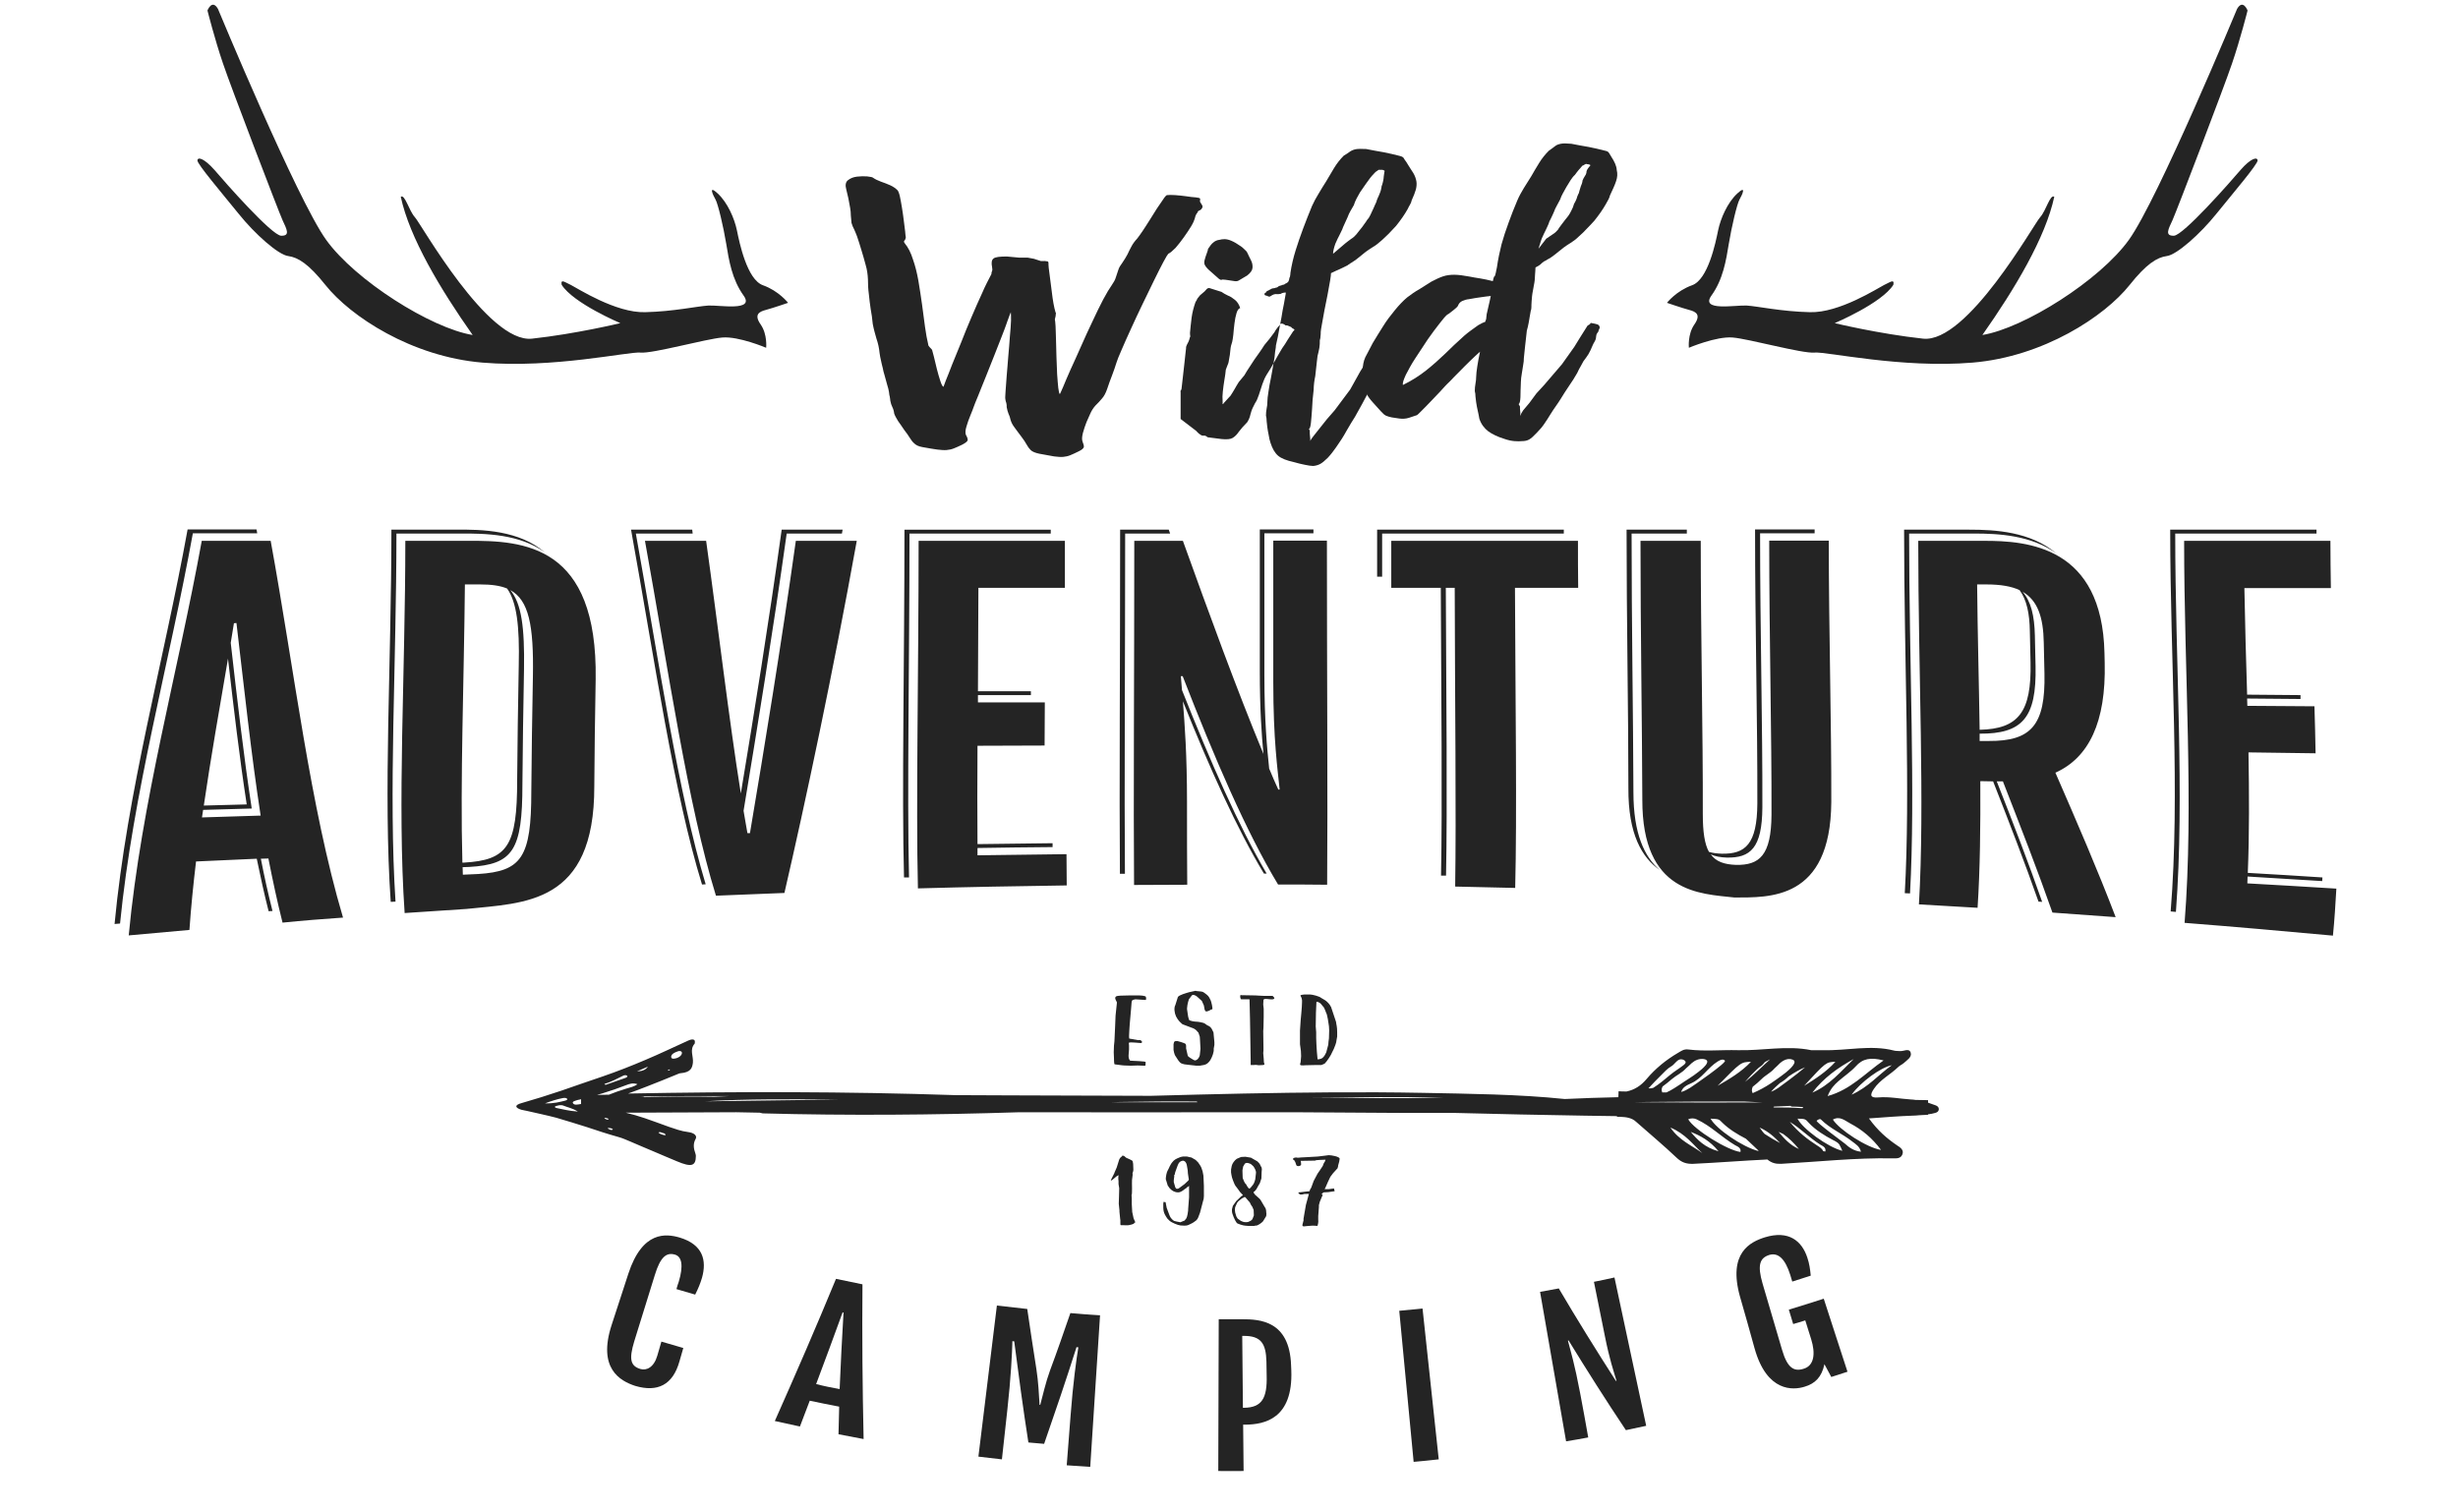 <?xml version="1.0" encoding="utf-8"?>
<!-- Generator: Adobe Illustrator 27.6.1, SVG Export Plug-In . SVG Version: 6.00 Build 0)  -->
<svg version="1.1" id="Layer_1" xmlns="http://www.w3.org/2000/svg" xmlns:xlink="http://www.w3.org/1999/xlink" x="0px" y="0px"
	 viewBox="0 0 1077 662.5" style="enable-background:new 0 0 1077 662.5;" xml:space="preserve">
<style type="text/css">
	.st0{fill-rule:evenodd;clip-rule:evenodd;fill:#242424;}
</style>
<g id="Guides_For_Artboard">
</g>
<g id="Layer_1_00000096746500343928451930000001063420800296619711_">
	<g>
		<path class="st0" d="M150.3,402.1c-14.5-49-21.2-107.6-31.7-165.1H88.4c-10.5,57.8-26.5,114.7-32,172.9c8.9-0.8,17.7-1.6,26.6-2.4
			c0.7-10,1.7-20,2.9-30l26.6-1.2c1.6,7.8,3.3,15.5,5.2,23l1.7-0.1c-1.9-7.5-3.6-15.1-5.1-22.9l3.3-0.1c1.9,9.6,3.9,19,6.2,28.1
			C132.6,403.4,141.5,402.7,150.3,402.1L150.3,402.1z M953.1,233.8L953.1,233.8h61.9v-1.7h-64.1c0,57.6,4.4,115.4,0.2,167.3l2.3,0.2
			C957.3,348.1,953.1,290.9,953.1,233.8L953.1,233.8z M957,237L957,237h64.1c0,6.9,0.1,13.8,0.2,20.7h-37.9
			c0.3,15.6,0.7,31.2,1.2,46.7l23.4,0.2v1.7l-23.4-0.2l0.1,3.2l29.4,0.2c0.2,6.9,0.4,13.7,0.5,20.6l-29.4-0.4
			c0.3,17.8,0.4,35.5-0.3,52.8c10.9,0.6,21.8,1.3,32.7,2l-0.1,1.6c-10.9-0.7-21.8-1.3-32.7-2l-0.1,3c13,0.7,26,1.5,39,2.3
			c-0.4,6.9-0.8,13.7-1.5,20.6c-21.7-2-43.3-3.9-65-5.6C961.3,352.4,957,294.6,957,237L957,237z M836.9,391.5L836.9,391.5
			c2.4-43.7-0.4-100.8-0.4-157.7H865c10.6,0,24.9,0.7,36,8.7c-11.4-9.6-26.9-10.4-38.2-10.4h-28.5c0,57.6,2.8,115.4,0.3,159.3
			L836.9,391.5L836.9,391.5z M840.5,237L840.5,237H869c19.7-0.1,52.1,2.6,53.1,49.2l0.1,4.3c0.6,25.9-6.9,41.5-21.6,48.1
			c9.5,21.8,18.6,42.8,26.4,63.3c-9.2-0.7-18.5-1.3-27.7-2c-6.4-18.3-13.9-37.5-21.7-57.5h-2.7c7.2,18.3,14,35.9,19.9,52.8l-1.6-0.1
			c-5.9-16.8-12.7-34.4-19.9-52.7l-5.6-0.1c0.1,19.8-0.1,38.5-1.2,55.5c-8.6-0.5-17.1-1-25.7-1.5C843.4,352.4,840.5,294.6,840.5,237
			L840.5,237z M867.4,319.8L867.4,319.8c-0.3-20.6-0.9-42-1.1-63.7h4c6.2,0,11,0.8,14.6,2.5c3.1,4.2,4.4,10.2,4.5,18.1l0.3,13.5
			C890.2,312.2,884.3,319.4,867.4,319.8L867.4,319.8z M867.4,321.5L867.4,321.5L867.4,321.5c18.6,0.1,25-6.8,24.5-29.6l-0.3-13.5
			c-0.2-8.6-1.7-14.9-5.4-19.1c6.6,3.8,9.1,11.1,9.3,22.3l0.3,13.5c0.5,22.8-5.9,29.7-24.4,29.6h-4L867.4,321.5L867.4,321.5z
			 M714.9,233.8L714.9,233.8h24.2v-1.7h-26.4c0,39.9,0.8,79.9,0.8,113.4c-0.1,20,5.9,30.3,13.8,35.8c-6.8-5.8-11.6-16-11.6-34.1
			C715.6,313.7,714.9,273.7,714.9,233.8L714.9,233.8z M718.8,237L718.8,237h26.4c0,42.2,1,84.5,0.9,119.6c0,8,0.8,13.3,2.7,16.7
			c1.6,0.5,3.4,0.7,5.6,0.8c10.3,0.2,15.5-4.1,15.6-22c0.1-35.6-1-77.9-1-120.1h26.1v1.7h-23.9c0,42.2,1.1,84.5,1,120.1
			c-0.1,17.9-5.3,22.2-15.6,22c-2.8-0.1-5.1-0.5-7-1.4c2.3,3.2,5.9,4.4,11,4.6c10.3,0.2,15.5-4.1,15.6-22c0.1-35.6-1-77.9-1-120.1
			h26.1c0,39.9,1.2,79.9,1.1,114.6c-0.3,43.3-27.5,41.7-42.4,41.8c-15.1-1.7-40.5-1.7-40.4-42.9C719.5,316.9,718.8,276.9,718.8,237
			L718.8,237z M605.6,233.8L605.6,233.8h79.6v-1.7h-81.8v20.6h2.2V233.8L605.6,233.8z M637.4,257.6L637.4,257.6h-3.9
			c0.2,48.5,0.7,94.8,0.1,126.1h-2.2c0.6-30.9,0.1-77.4-0.1-126.1h-21.7V237h81.8c0,6.9,0,13.8,0.1,20.6h-27.7
			c0.2,50.5,0.9,99.1,0.1,131.5c-8.8-0.2-17.5-0.4-26.3-0.6C638.1,356.6,637.5,308.1,637.4,257.6L637.4,257.6z M492.9,382.9
			L492.9,382.9c-0.3-35.7,0.1-92.4,0.1-149.1h19.7l-0.6-1.7h-21.3c0,57.6-0.4,115.3-0.1,150.8H492.9L492.9,382.9z M518.2,296.3
			L518.2,296.3h-0.8l0.5,6.1c12.4,31.3,24.8,59.5,37.1,80.4h-1.2c-11.8-19.6-23.7-46-35.5-75.5c0.8,10.1,1.8,23.5,1.8,44
			c0,13.7,0,26,0.1,36.4c-7.8,0-15.5,0.1-23.3,0.1c-0.3-35.5,0.1-93.2,0.1-150.8h21.3c11.7,32.5,23.5,64.9,35.3,93.4
			c-0.8-8.3-1.6-19.5-1.6-36.4v-62h23.5v1.7H554v62c0,20.2,1.2,32.4,2.1,41.1c1.3,3.1,2.6,6.2,4,9.2h0.6c-0.9-8.9-2.8-21.7-2.8-47.1
			v-62h23.5c0,57.6,0.4,115.3,0.1,150.8c-7.2-0.1-14.3-0.1-21.5-0.1C546.1,364.6,532.1,332.1,518.2,296.3L518.2,296.3z M398.3,384.5
			L398.3,384.5c-0.9-37.2,0.2-94,0.2-150.7h61.9v-1.7h-64.1c0,57.6-1.2,115.3-0.2,152.4H398.3L398.3,384.5z M402.5,237L402.5,237
			h64.1v20.6h-37.9c-0.1,15.4-0.1,30.7-0.2,45.3h23.2v1.7h-23.2v3.2h29.3l-0.1,18.9l-29.4,0.1c-0.1,15.6-0.1,30.2,0,43.1
			c11-0.1,21.9-0.3,32.9-0.4v1.7c-11,0.1-21.9,0.2-32.9,0.4v3.2c13-0.2,26-0.3,39-0.5l0.1,13.7c-21.7,0.3-43.5,0.7-65.2,1.3
			C401.3,352.3,402.5,294.6,402.5,237L402.5,237z M309.2,387.5L309.2,387.5c-12-39.8-20.4-97-30.6-153.7h24.9l-0.2-1.7h-26.8
			c10.4,57.5,18.8,115.7,31.1,155.5L309.2,387.5L309.2,387.5z M348.7,237L348.7,237h26.7c-10.4,57.7-22.6,115-31.7,154.3
			c-10,0.4-20,0.8-30,1.2c-12.3-39.8-20.7-98-31.1-155.5h26.8c5.4,38.7,9.9,77.5,15.2,110.7c5.7-34.4,12.3-75,17.9-115.6h26.7
			l-0.3,1.7h-24.2c-6,43-13,85.9-18.9,121.5c0.6,3.3,1.1,6.6,1.7,9.8h1.1C334.8,328.3,342.3,282.7,348.7,237L348.7,237z
			 M200.9,233.8L200.9,233.8c12.4-0.1,26.7,0.3,37.8,8.2c-11.3-9.5-26.7-10.1-40-9.9h-27.2c0,57.6-3.6,115.4-0.3,163.1l2.1-0.1
			c-3.1-47.4,0.4-104.4,0.4-161.3H200.9L200.9,233.8z M177.6,237L177.6,237h27.2c24.8-0.2,57.1,1.8,56.2,60.7
			c-0.3,16.2-0.5,32-0.6,46.9c0.1,51.9-30.7,51-55.9,53.7c-9.1,0.6-18.1,1.2-27.2,1.8C174,352.4,177.6,294.6,177.6,237L177.6,237z
			 M203.7,256.1L203.7,256.1h6.7c4.8,0,8.7,0.5,11.8,1.8c4.2,5.9,5.5,16.4,5.1,33.6c-0.3,17.4-0.6,34.3-0.7,50.4
			c0,28.9-4.2,35-23.3,36.1h-0.7C201.6,341.5,203.3,299.1,203.7,256.1L203.7,256.1z M202.7,380L202.7,380l2.9-0.1
			c19.2-1.1,23.3-7.2,23.3-36.2c0.1-16.1,0.4-33,0.7-50.4c0.3-18.3-1.1-28.9-6-34.7c8.1,4.4,10.3,15.4,9.9,37.8
			c-0.3,17.4-0.6,34.3-0.7,50.4c0,28.9-4.2,35-23.3,36.2l-6.7,0.3L202.7,380L202.7,380z M52.6,404.7L52.6,404.7l-2.4,0.2
			c5.5-58.1,21.5-115,32-172.9h30.2l0.3,1.7H84.5C74.1,291,58.3,347.3,52.6,404.7L52.6,404.7z M103.6,273L103.6,273
			c3.4,28.6,6.4,57.1,10.6,84.4l-25.7,0.8l0.5-3.3l21.3-0.6c-3.6-23.6-6.4-48-9.2-72.6l1.4-8.6L103.6,273L103.6,273z M99.9,288.6
			L99.9,288.6c2.5,21.7,5,43.1,8.2,63.9L89.3,353C92.4,331.8,96.2,310.3,99.9,288.6z"/>
		<g>
			<path class="st0" d="M268,580.6c2.4-7.5,4.9-14.9,7.3-22.4c6.2-19,16.6-17.6,22.5-15.9c10.3,3.1,11.9,10.1,9.8,17.6
				c-0.8,2.7-1.7,4.8-3,7.4c-2.8-0.8-5.5-1.6-8.2-2.4c0.3-1.1,0.6-2.2,1-3.2c2.1-7,1.4-11-1.6-11.9c-3.7-1.1-6.4,0.8-8.9,9
				c-3,9.7-6,19.3-9,29c-2.4,7.9-1.6,10.8,2.7,12.1c2.7,0.8,5.9-0.7,7.4-5.8c0.6-2.1,1.2-4.2,1.8-6.2c3.2,0.9,6.4,1.9,9.6,2.8
				c-0.6,2-1.1,3.9-1.7,5.9c-2.9,10.3-9.6,13.6-19.4,10.7C271.6,605.1,261.8,599.6,268,580.6z"/>
			<path class="st0" d="M366.3,560.4c3.9,0.8,7.7,1.6,11.6,2.4c-0.2,22.6,0,45.1,0.5,67.8c-3.7-0.7-7.4-1.4-11-2.1
				c0.1-4,0.2-8.1,0.3-12.1c-4.3-0.8-8.6-1.7-12.9-2.6c-1.4,3.8-2.9,7.5-4.3,11.3c-3.7-0.8-7.4-1.6-11-2.4
				C348.7,602,357.7,581.3,366.3,560.4L366.3,560.4z M367.9,608.7L367.9,608.7c0.5-11.2,1-22.3,1.7-33.5c-0.1,0-0.3-0.1-0.4-0.1
				c-3.8,10.5-7.7,21-11.6,31.4C361,607.4,364.5,608.1,367.9,608.7z"/>
			<path class="st0" d="M436.8,572.1c4.4,0.5,8.9,1,13.3,1.5c1.3,8.8,2.6,17.5,4,26.3c0.9,5.8,1.1,11.1,1.4,15.7c0.1,0,0.2,0,0.3,0
				c1.2-4.4,2.3-9.6,4.3-15.1c3.1-8.3,6-16.7,8.9-25.1c4.3,0.4,8.7,0.7,13,1c-1.4,22.1-2.9,44.2-4.3,66.4c-3.4-0.2-6.9-0.5-10.3-0.7
				c0.6-7.3,1.1-14.6,1.7-21.9c1-13.5,2.6-25.2,3.4-29.8c-0.3,0-0.5,0-0.8-0.1c-4.5,14.2-9.3,28.3-14.2,42.4
				c-2.3-0.2-4.6-0.4-6.9-0.6c-2.3-14.8-4.3-29.5-6.2-44.3c-0.3,0-0.5-0.1-0.8-0.1c-0.1,4.7-0.7,16.5-2.2,29.9
				c-0.8,7.3-1.6,14.6-2.4,21.9c-3.4-0.4-6.9-0.8-10.3-1.2C431.4,616.1,434.1,594.1,436.8,572.1z"/>
			<path class="st0" d="M534,578.1c3.4,0,6.8,0,10.2,0c7.8,0,20.8,0.6,21.5,20.1c0,0.8,0.1,1.6,0.1,2.3
				c0.8,21.3-11.8,23.7-20.1,23.8c-0.3,0-0.7,0-1,0c0.1,6.8,0.1,13.5,0.2,20.3c-3.7,0-7.4,0.1-11.1,0
				C533.9,622.4,533.9,600.2,534,578.1L534,578.1z M545.1,616.9L545.1,616.9c7.8-0.1,10.2-4.2,9.9-14.2c0-2-0.1-4-0.1-6
				c-0.2-7.9-2.3-11.4-10.1-11.3c-0.2,0-0.3,0-0.5,0c0.1,10.5,0.2,21,0.3,31.5C544.8,616.9,545,616.9,545.1,616.9z"/>
			<path class="st0" d="M613.1,574.4c3.4-0.3,6.8-0.7,10.2-1c2.4,22,4.7,44.1,7.1,66.1c-3.7,0.4-7.3,0.8-11,1.1
				C617.3,618.5,615.2,596.5,613.1,574.4z"/>
			<path class="st0" d="M674.8,566.1c2.7-0.5,5.5-1,8.2-1.5c8,13.6,16.4,27.1,25,40.5c0.1,0,0.2,0,0.3,0c-1.2-4-3.1-9.5-5.1-19.6
				c-1.6-7.9-3.2-15.9-4.8-23.8c3-0.6,6-1.2,9-1.9c4.6,21.7,9.3,43.4,13.9,65c-3,0.6-5.9,1.3-8.9,1.9c-8.7-13-17-26.1-25.1-39.3
				c-0.1,0-0.2,0-0.3,0.1c1.2,4.6,2.9,10,5.4,23.2c1.2,6.4,2.4,12.8,3.5,19.2c-3.2,0.6-6.5,1.2-9.7,1.7
				C682.4,609.8,678.6,588,674.8,566.1z"/>
			<path class="st0" d="M768.8,590.9c-2.1-7.6-4.2-15.1-6.4-22.7c-5.4-19.3,4.6-24,10.9-26c10.5-3.2,16.2,1.6,18.6,8.9
				c0.9,2.7,1.2,4.9,1.5,7.9c-2.7,0.9-5.4,1.7-8.1,2.6c-0.3-1-0.6-2-0.9-3c-2.2-6.9-5.2-9.8-9.1-8.7c-4.2,1.3-5.4,4.4-3,12.6
				c2.8,9.6,5.7,19.3,8.5,28.9c2.3,7.9,5.1,9.8,9.5,8.4c4.7-1.4,5.2-6.8,3.3-12.9c-0.9-2.8-1.7-5.5-2.6-8.3
				c-1.8,0.6-3.5,1.1-5.3,1.6c-0.6-2.1-1.3-4.2-1.9-6.3c5.1-1.6,10.2-3.1,15.3-4.8c3.5,10.7,6.9,21.4,10.4,32
				c-2.4,0.8-4.7,1.5-7.1,2.3c-1-1.9-2-3.8-3-5.6c-1.2,5.6-4,8.5-8.8,9.9C785.7,609.2,774.2,610.1,768.8,590.9z"/>
		</g>
		<g>
			<path class="st0" d="M526.4,89.4c-0.5-0.7-0.7-1.1-0.6-1.5c0.1-0.4,0.1-0.7,0-0.9c-0.1-0.2-0.7-0.4-1.8-0.5
				c-1.2-0.1-2.6-0.2-4.3-0.5c-1.6-0.2-3.2-0.4-4.8-0.5c-1.5-0.1-2.7-0.1-3.6,0c-0.3,0.1-0.9,0.7-1.6,1.8c-0.8,1.1-1.7,2.5-2.8,4.1
				c-1,1.6-2.1,3.3-3.2,5.1c-1.1,1.8-2.2,3.4-3.1,4.8c-1,1.4-1.7,2.5-2.3,3.2c-1.1,1.2-2,2.4-2.6,3.6c-0.6,1.1-1.2,2.3-1.7,3.4
				c-0.6,1.1-1.3,2.3-2.2,3.6c-0.8,1.1-1.5,2.1-1.8,3.2c-0.4,1.1-0.7,2.2-1.1,3.3c-0.3,1.1-1,2.2-1.8,3.4c-1,1.4-2.2,3.4-3.7,6.2
				s-3,6-4.7,9.6s-3.4,7.2-5,10.9s-3.2,7.1-4.6,10.2c-1.4,3.2-2.5,5.7-3.3,7.7s-1.4,3-1.4,3.1c-0.3-0.2-0.5-1.1-0.7-2.7
				c-0.2-1.6-0.3-3.6-0.5-6c-0.1-2.4-0.2-4.9-0.3-7.6c-0.1-2.7-0.1-5.2-0.2-7.6c-0.1-2.4-0.1-4.4-0.2-6s-0.2-2.5-0.3-2.8
				c0-0.2,0.1-0.5,0.2-0.9s0.2-0.9,0.2-1.3c0.1-0.5,0.1-0.8-0.1-0.9c-0.7-2.4-1.2-5.3-1.6-8.7c-0.4-3.4-0.9-7.1-1.4-10.9
				c-0.1-1-0.1-1.7-0.1-2.1s-0.2-0.7-0.7-0.7c-0.4-0.1-1.3-0.2-2.6-0.1l-3.1-1l-2.7-0.5h-3.7l-5.4-0.5c-3.1,0-5.1,0.2-5.9,0.9
				c-0.8,0.6-1,1.9-0.6,3.8c0.1,0.6,0.1,1,0.1,1.3c-0.1,0.2-0.1,0.4-0.2,0.6s-0.2,0.6-0.2,1.1c-1.2,2.3-2.7,5.1-4.1,8.4
				c-1.5,3.3-3.1,6.8-4.6,10.4c-1.6,3.7-3.1,7.4-4.5,11c-1.5,3.6-2.8,6.9-4,9.8c-1.1,3-2.1,5.3-2.8,7.1c-0.7,1.8-1,2.7-1,2.7
				c-0.5-0.2-0.9-1.1-1.4-2.6s-1-3.3-1.5-5.2c-0.5-2-0.9-3.7-1.3-5.4c-0.4-1.6-0.7-2.6-0.8-3c-0.2-0.3-0.6-0.7-1-1.1
				c-0.5-0.5-0.7-0.9-0.7-1.3c-0.5-2.1-1-4.7-1.4-7.7c-0.4-3.1-0.8-6.3-1.3-9.8s-1-6.9-1.6-10.4c-0.6-3.4-1.4-6.6-2.4-9.4
				c-0.9-2.9-2.1-5.2-3.5-6.9c-0.5-0.6-0.5-1-0.2-1.3s0.5-0.7,0.6-1.4c-0.1-0.4-0.2-1.3-0.3-2.6c-0.2-1.4-0.4-3-0.6-4.8
				s-0.5-3.7-0.8-5.6s-0.6-3.5-0.9-4.9s-0.7-2.3-1-2.7c-0.9-0.9-1.9-1.6-3.2-2.2c-1.3-0.6-2.7-1.1-4.1-1.6s-2.6-1.1-3.6-1.8
				c-0.2-0.2-1.1-0.3-2.4-0.5c-1.4-0.1-2.9-0.1-4.5,0.1s-2.9,0.7-4,1.6c-1,0.8-1.2,2.2-0.7,4c0.3,1.2,0.6,2.5,0.9,3.8
				c0.2,1.3,0.5,2.7,0.8,4.3c0.2,1.1,0.3,2.2,0.3,3.3c0.1,1.1,0.2,2.2,0.3,3.3c0.3,1,0.7,2,1.2,2.9c0.4,1,0.9,2,1.2,2.9
				c0.7,2.1,1.4,4.2,2,6.3c0.7,2.1,1.2,4.2,1.8,6.3c0.6,2,0.9,4.1,1,6.3c0,2.2,0.1,4.3,0.4,6.5c0.2,2.2,0.5,4.4,0.8,6.5
				c0.4,2.1,0.7,4.3,0.9,6.5c0.4,2.2,1,4.3,1.6,6.4c0.7,2,1.2,4.2,1.4,6.4c0.2,1.1,0.3,2.2,0.6,3.2c0.2,1.1,0.5,2.2,0.8,3.4
				c0.1,0.8,0.4,1.8,0.8,3.2s0.7,2.7,1.1,4s0.7,2.4,0.8,3.2c0.1,0.7,0.2,1.2,0.2,1.5c0.1,0.3,0.2,0.6,0.2,0.9
				c0.1,0.3,0.1,0.8,0.2,1.5c0.2,1.1,0.5,2,0.9,2.8s0.7,1.8,0.8,2.8c0.3,0.9,0.9,2,1.7,3.3c0.9,1.3,1.8,2.5,2.7,3.9
				c1,1.3,1.8,2.4,2.4,3.4s1.2,1.8,2,2.5c0.7,0.7,1.8,1.3,3.5,1.6c2.8,0.5,5,0.9,6.6,1.1c1.6,0.2,3,0.3,4.1,0.2s2.1-0.3,3.1-0.7
				s2.2-0.9,3.6-1.6c1.6-0.8,2.4-1.5,2.5-2s-0.2-1.4-0.8-2.4c-0.3-0.9-0.2-2.1,0.3-3.7c0.5-1.6,1-3.2,1.7-4.8s1.1-2.8,1.4-3.6
				c0.3-0.9,1-2.6,2-5s2-5.1,3.3-8.2c1.2-3.1,2.5-6.2,3.7-9.3s2.3-5.9,3.3-8.4s1.6-4.2,2-5.3c0.3-1,0.7-1.9,1-2.8
				c0.3-0.9,0.7-1.8,1-2.6c0.1,0.5,0.1,1.7,0.1,3.6c-0.1,1.9-0.2,4.3-0.5,7c-0.2,2.7-0.4,5.7-0.7,8.7c-0.2,3-0.5,5.9-0.7,8.6
				c-0.2,2.7-0.4,5-0.5,6.8s-0.2,2.9-0.1,3.3c0.1,0.7,0.2,1.2,0.3,1.4c0.1,0.3,0.2,0.5,0.2,0.8c0.1,0.2,0.1,0.7,0.1,1.4
				c0.2,1.2,0.5,2.1,0.8,2.9c0.4,0.8,0.7,1.7,0.9,2.7c0.3,1,0.8,2.1,1.8,3.4c0.9,1.3,1.9,2.5,2.9,3.9c1,1.3,1.8,2.5,2.4,3.6
				c0.5,0.9,1,1.6,1.7,2.3s1.9,1.2,3.7,1.6c2.8,0.5,4.9,0.9,6.6,1.2c1.6,0.2,2.9,0.3,4,0.2c1-0.1,2-0.3,3-0.7s2.3-1,3.7-1.7
				c1.5-0.7,2.2-1.4,2.3-1.9c0.1-0.6-0.2-1.4-0.6-2.5c-0.3-0.9-0.2-2.1,0.2-3.7c0.4-1.6,1-3.2,1.6-4.8c0.7-1.6,1.2-2.8,1.6-3.6
				c0.6-1.4,1.4-2.6,2.3-3.6c1-0.9,1.9-2,2.8-3c1-1.1,1.7-2.5,2.3-4.2c0.7-2.1,1.4-4.1,2.2-6.1c0.7-1.9,1.4-3.8,1.9-5.5
				c0.3-1,1-2.8,2.2-5.5c1.1-2.6,2.5-5.7,4.1-9.2s3.3-7.2,5.1-10.9c1.8-3.7,3.5-7.3,5.1-10.5c1.6-3.3,3-6,4.1-8.1s1.9-3.3,2.1-3.5
				c0.9-0.4,1.9-1.3,3.2-2.6c1.2-1.4,2.4-2.9,3.6-4.6c1.2-1.7,2.3-3.3,3.2-4.8s1.4-2.7,1.6-3.4c0.2-0.9,0.4-1.5,0.6-1.8
				c0.2-0.3,0.3-0.6,0.5-0.7c0.1-0.1,0.2-0.4,0.3-0.7c0.2-0.2,0.5-0.3,0.9-0.5s0.7-0.5,0.9-0.9C527.1,90.6,526.9,90.1,526.4,89.4
				L526.4,89.4z M566.2,143.8L566.2,143.8c0.7,0.3,1,0.6,1,0.7c-0.1,0.2-0.2,0.4-0.6,0.7c-0.8,1.2-1.6,2.5-2.4,3.7
				c-0.7,1.2-1.5,2.5-2.4,3.7c-1.2,2-2.3,3.9-3.4,5.9c-1.1,2-2.2,3.9-3.4,5.7c-0.8,1.3-1.4,2.7-1.9,4.2c-0.5,1.6-1,3.1-1.5,4.6
				s-1,2.7-1.7,3.7c-0.7,1.4-1.3,2.5-1.6,3.5c-0.3,0.9-0.5,1.8-0.7,2.5s-0.6,1.5-1.1,2.3c-1.6,1.6-2.8,3-3.7,4.2
				c-0.8,1.2-1.7,2.1-2.7,2.7c-1,0.6-2.6,0.7-4.8,0.5c-2.3-0.3-3.8-0.5-4.7-0.6s-1.4-0.2-1.5-0.2c-0.2,0-0.2-0.1-0.2-0.2
				c0,0-0.2-0.2-0.7-0.4c-0.3-0.1-0.6-0.2-0.8-0.1c-0.2,0-0.5,0-0.9-0.1c-0.3-0.2-0.7-0.4-1.2-0.8c-0.5-0.4-0.8-0.8-1.2-1.2
				l-6.8-5.2v-11.8c-0.1-0.2-0.1-0.5,0.1-0.7c0.2-0.2,0.2-0.5,0.3-0.7c0,0,0.1-0.7,0.2-1.8c0.1-1.2,0.3-2.7,0.5-4.4
				c0.2-1.8,0.4-3.6,0.6-5.4c0.2-1.8,0.4-3.3,0.5-4.6c0.2-1.3,0.2-2,0.2-2.2c0.2-0.6,0.4-1.1,0.7-1.6s0.5-1,0.7-1.6
				c0.2-0.8,0.3-1.2,0.4-1.3c0.1-0.1,0.1-0.2,0-0.3c0-0.1-0.1-0.5-0.1-1.3c0.2-2.1,0.4-4.3,0.7-6.6s0.9-4.6,1.7-6.9
				c0.5-0.8,0.8-1.3,0.7-1.3c0,0,0.1-0.1,0.1-0.2c0.1-0.1,0.5-0.6,1.2-1.5l2-1.7c0.5-0.5,0.8-0.9,1-1.1s0.6-0.4,1-0.4l5.4,1.7
				c0.8,0.6,1.8,1.1,2.8,1.6c1.1,0.4,2.1,1.1,3.1,1.9c1,0.8,1.8,2,2.3,3.6c-0.7,0.2-1.2,0.9-1.6,2.2c-0.4,1.3-0.7,2.8-0.9,4.5
				s-0.4,3.4-0.5,4.9c-0.2,1.5-0.3,2.5-0.5,3.2c-0.4,1.1-0.7,2.3-0.8,3.6c-0.1,1.4-0.3,2.7-0.6,4.2c-0.1,0.7-0.2,1.5-0.6,2.3
				c-0.3,0.8-0.6,1.5-0.8,2.1c-0.1,1.2-0.3,2.7-0.6,4.4s-0.5,3.4-0.7,5.1c-0.2,1.7-0.2,3-0.1,4.1c0,0,0,0,0,0.1s0,0.1,0,0.1
				c0,0.5,0,0.9,0,1.1c0,0.2,0,0.3,0,0.2c0.2,0,0.3-0.1,0.4-0.3c0.1-0.2,0.3-0.4,0.6-0.7l2-2.2c0.3-0.2,0.7-0.8,1.3-1.8
				c0.6-0.9,1.1-1.9,1.7-2.9c0.6-0.9,0.9-1.6,1.1-1.8l2.4-2.9c0,0,0.4-0.7,1.2-2s1.9-2.9,3.2-4.9c0.7-1,1.4-2,2.2-3.1
				s1.5-2.2,2.2-3.3c0.8-1,1.6-1.9,2.3-2.8c0.7-0.9,1.4-1.8,2.1-2.8c0.3-0.6,0.7-1.2,1.1-1.7c0.3-0.5,0.8-1,1.3-1.5
				c0-0.2,0.1-0.4,0.2-0.5c0.1,0,0.2,0,0.2,0c0.2-0.1,0.3-0.1,0.6-0.1c0.2,0.1,0.5,0.2,0.8,0.3l0.7,0.5h0.7l1.7,0.7L566.2,143.8
				L566.2,143.8z M537,122.6L537,122.6c2,0.3,3.3,0.5,4,0.6s1.3,0,1.8-0.3l3.7-2.2c1.4-1.1,2.2-2.2,2.3-3.3c0.1-1.1-0.1-2.3-0.7-3.4
				c-0.6-1.1-1.1-2.3-1.6-3.3c-0.1-0.3-0.5-0.8-1.2-1.4c-0.7-0.7-1.2-1.1-1.5-1.3c-1.7-1.2-3.1-2-4.3-2.5c-1.1-0.5-2.2-0.7-2.9-0.7
				c-0.9,0-1.6,0.1-2.3,0.3c-1,0.1-1.9,0.5-2.6,1.1c-0.8,0.6-1.5,1.5-2.2,2.6c-0.2,0.2-0.3,0.5-0.3,0.9c-0.1,0.3-0.2,0.6-0.3,0.9
				c-0.5,1.4-0.9,2.5-1.1,3.4c-0.2,0.8-0.2,1.5,0.1,2.1s0.9,1.4,1.9,2.3s2.4,2.1,4.3,3.8c0.3,0.2,0.6,0.4,1,0.5
				C535.3,122.4,536,122.5,537,122.6L537,122.6z M616.2,71L616.2,71c-0.6-0.8-1-1.4-1.2-1.8c-0.3-0.4-0.9-0.7-1.8-0.9
				c-2.2-0.6-4.6-1.1-7-1.6c-2.5-0.4-5-0.9-7.6-1.4c-2.1-0.1-3.6-0.1-4.6,0.1s-1.9,0.6-2.6,1.1c-0.7,0.5-1.5,1.1-2.6,1.7
				c-1.6,1.6-3.1,3.5-4.3,5.5s-2.4,4-3.5,5.9c-1,1.6-2.1,3.3-3.2,5.2c-1.1,1.8-2.1,3.6-2.9,5.4c-1.4,3.4-2.7,6.7-3.9,9.9
				c-1.2,3.2-2.3,6.4-3.3,9.6s-1.8,6.6-2.3,10c0,0.3,0,0.6-0.1,1c0,0.4-0.1,0.7-0.3,1c-0.1,0.8-0.3,1.4-0.5,1.7
				c-0.2,0.3-0.7,0.7-1.5,1c0,0.1-0.1,0.2-0.2,0.2c-0.1,0-0.3,0.1-0.5,0.2c-0.2,0-0.4,0-0.7,0.2c-0.3,0.1-0.6,0.2-1,0.3
				c-0.3,0.1-0.6,0.3-0.8,0.5s-0.5,0.2-0.9,0.3c-0.2,0.1-0.4,0.2-0.7,0.2s-0.6,0.1-1,0.2c-0.2,0.1-0.4,0.2-0.7,0.4
				c-0.3,0.1-0.5,0.2-0.7,0.4c-0.5,0.1-0.8,0.3-0.9,0.5c-0.1,0.2-0.1,0.2-0.1,0.3c-0.3,0.1-0.6,0.3-0.7,0.5
				c-0.1,0.2-0.1,0.5,0.1,0.7c0.2,0.1,0.3,0.2,0.3,0.2c0.1,0,0.2,0,0.3,0c0.2,0.1,0.4,0.2,0.7,0.3s0.5,0.2,0.7,0.2s0.5-0.2,0.8-0.4
				s0.7-0.4,1.2-0.6c0.5-0.1,1-0.2,1.4-0.1c0.4,0,0.8,0,1.4-0.1c0.2,0,0.3-0.1,0.5-0.2c0.2-0.2,0.3-0.2,0.5-0.2
				c0.3-0.1,0.7-0.2,1-0.2c0.2,0,0.4,0,0.4,0c0,0.2-0.1,1.1-0.4,2.5c-0.2,1.5-0.6,3.2-1,5.3c-0.3,2.1-0.7,4.1-1.1,6.2
				c-0.4,2.1-0.7,3.9-1,5.4s-0.5,2.4-0.6,2.7c-0.2,0.7-0.3,1.4-0.3,2c-0.1,0.7-0.2,1.3-0.3,1.9c-0.1,1.4-0.3,3.1-0.7,5
				c-0.3,2-0.7,4.1-1.1,6.3c-0.5,2.2-0.8,4.2-1.1,6.1c-0.3,1.9-0.5,3.4-0.5,4.7c0,0.9-0.1,1.8-0.3,2.7c-0.2,1-0.3,2.1-0.3,3.1
				c0.2,0.8,0.3,1.6,0.3,2.5c0.1,0.9,0.2,1.8,0.3,2.7c0.2,1.1,0.3,2.2,0.6,3.4c0.2,1.2,0.4,2.3,0.8,3.4c0.8,2.5,1.9,4.4,3.3,5.6
				c1.4,1.2,3.7,2.1,6.9,2.8c1.8,0.5,3.3,0.9,4.9,1.2c1.5,0.3,2.7,0.5,3.6,0.5c1.1-0.1,2.2-0.4,3.1-0.9c0.9-0.5,2-1.4,3.3-2.7
				c1.4-1.5,2.5-3,3.5-4.4s1.8-2.7,2.7-4c0.7-1.1,1.4-2.3,2-3.4c0.7-1.2,1.4-2.3,2-3.4c1.2-1.8,2.3-3.7,3.3-5.6
				c1.1-1.9,2.1-3.8,3.1-5.7c0.6-1.2,1.4-2.6,2.5-4.2c1.1-1.6,2.2-3.3,3.3-5.1c0.5-0.6,0.8-1.3,1-2s0.5-1.3,0.7-2
				c0.7-1,1.3-1.9,1.8-2.9c0.6-0.9,1.1-1.8,1.6-2.7c0.3-0.7,0.7-1.4,1-2.1c0.3-0.6,0.6-1.2,0.7-1.8c0.4-0.9,0.9-1.8,1.4-2.7
				c0.6-0.9,1-1.8,1.4-2.7c0.5-0.7,0.8-1.3,0.8-1.7c0.1-0.4-0.1-0.7-0.5-1c-0.2-0.2-0.5-0.4-1-0.4c-0.5-0.1-1.1-0.2-1.8-0.3
				c-0.3,0-0.6-0.1-0.9-0.2c-0.3-0.1-0.6-0.2-1.1-0.2c-0.3,0.2-0.5,0.4-0.7,0.5c-0.1,0.1-0.3,0.3-0.7,0.5l-5.8,9.6l-2.4,4.2
				l-3.7,5.9l-4.4,7.9l-6.8,9.1l-3.4,3.9l-3.1,3.9l-2.7,3.4c-0.7,0.9-1.2,1.6-1.4,2c-0.1,0.4-0.2,0.4-0.1,0c0.1-0.4-0.1-1.4-0.2-3
				c0-0.1,0-0.3,0-0.5s0-0.4,0-0.5c0-0.2,0-0.4-0.1-0.5c0-0.1-0.1-0.2-0.3-0.5c0.5-0.2,0.7-1.1,0.9-2.7c0.2-1.6,0.3-3.6,0.5-6.1
				c0.1-2.5,0.3-5.3,0.7-8.4c0-1,0.1-2,0.2-3c0.1-1,0.3-2,0.5-3c0.2-1.5,0.3-3,0.5-4.5s0.3-3,0.5-4.3c0.3-1.2,0.6-2.4,0.8-3.6
				c0.2-1.1,0.2-2.2,0.2-3.3c0.2-0.6,0.3-1.2,0.3-1.8c0.1-0.6,0.1-1.2,0.1-1.8c0-0.5,0.2-1.6,0.5-3.3s0.7-3.7,1.1-6.1
				c0.5-2.3,0.9-4.7,1.4-7c0.4-2.3,0.8-4.3,1.1-6.1c0.3-1.7,0.4-2.8,0.4-3.3c1.5-0.7,2.7-1.3,3.7-1.7c1-0.5,2.2-1,3.5-1.7
				c0.3-0.2,0.6-0.5,0.9-0.6c0.2-0.2,0.5-0.4,0.9-0.6c1.2-0.7,2.4-1.6,3.7-2.7c1.4-1.2,2.9-2.4,4.8-3.6c1.2-0.7,2.6-1.6,3.9-2.8
				c1.4-1.1,2.6-2.4,3.9-3.6c1.2-1.3,2.3-2.4,3.2-3.4c2-2.5,3.7-4.9,5.1-7.4c0.3-0.7,0.7-1.4,1-1.9c0.3-0.6,0.6-1.1,0.7-1.8
				c0.9-1.9,1.5-3.6,1.9-4.9c0.3-1.3,0.4-2.5,0.2-3.6s-0.6-2.3-1.3-3.5C618.1,74.1,617.2,72.6,616.2,71L616.2,71z M606.3,77.4
				L606.3,77.4c0,0.5-0.1,1-0.2,1.6c-0.1,0.6-0.3,1.3-0.5,2c-0.2,0.4-0.3,0.7-0.3,1.1c-0.1,0.4-0.2,0.9-0.3,1.4
				c-0.2,0.5-0.3,1-0.6,1.6c-0.2,0.6-0.5,1.2-0.8,1.8c0,0.2-0.1,0.3-0.2,0.5c-0.1,0.2-0.2,0.5-0.2,0.7c-0.2,0.5-0.4,1.1-0.7,1.6
				c-0.3,0.6-0.5,1.1-0.7,1.6c-0.5,1.1-1,2.1-1.4,3s-0.9,1.6-1.4,2.1c-0.2,0.4-0.7,1.1-1.3,1.9c-0.6,0.9-1.2,1.7-1.9,2.5
				c-0.6,0.8-1.2,1.5-1.5,1.9c-0.6,0.7-1.3,1.4-2.3,2c-0.9,0.7-1.8,1.3-2.5,1.9l-5.4,4.6c0-1,0.3-2.4,1-4.4c0.2-0.5,0.6-1.3,1-2.2
				c0.5-0.9,0.9-1.8,1.4-2.8c0.5-0.9,0.8-1.7,1-2.3c0.7-1.5,1.4-3,2-4.4c0.3-0.9,0.7-1.7,1.2-2.6s1-1.7,1.5-2.6
				c0.3-1,0.7-1.9,1.2-2.9c0.5-0.9,1-1.8,1.5-2.7c0.7-1,1.4-2,2-2.9c0.7-0.9,1.2-1.8,1.8-2.5c0.1-0.1,0.3-0.5,0.8-1.1s1-1.2,1.6-1.8
				c0.5-0.6,0.9-0.9,1-0.9c0.3-0.2,0.7-0.5,1-0.7c0,0,0.1,0,0.2,0c0.1,0,0.2,0,0.2,0c0.3,0,0.7,0,1,0s0.6,0.1,0.7,0.2
				c0.5,0.1,0.6,0.3,0.4,0.7C606.5,75.7,606.4,76.4,606.3,77.4z"/>
			<path class="st0" d="M705.9,68.5c-0.5-0.7-0.7-1.3-1-1.6c-0.2-0.4-0.8-0.7-1.8-0.9c-2.2-0.6-4.6-1.1-7-1.6
				c-2.5-0.4-5-0.9-7.6-1.4c-2.1-0.2-3.6-0.2-4.6,0s-1.9,0.5-2.6,1.1c-0.7,0.5-1.5,1.2-2.6,1.9c-1.6,1.6-3.1,3.4-4.3,5.4
				s-2.4,3.9-3.5,5.9c-1,1.6-2.1,3.3-3.2,5.1c-1.1,1.8-2.1,3.6-2.9,5.5c-1.4,3.3-2.7,6.6-3.8,9.7c-1.2,3.2-2.2,6.3-3.1,9.5
				c-0.8,3.2-1.5,6.5-2,10c0,0.2-0.1,0.6-0.2,1c-0.1,0.4-0.2,0.7-0.2,1c-0.2,1-0.4,1.6-0.5,1.8c-0.1,0.2-0.1,0.3-0.2,0.2
				c-0.1,0-0.1,0-0.2,0.3c-0.1,0.2-0.3,0.8-0.5,1.8c-1.9-0.5-3.8-0.9-5.6-1.2c-1.8-0.3-3.3-0.5-4.6-0.8c-2.7-0.5-4.9-0.8-6.7-0.8
				s-3.4,0.2-4.9,0.7s-3.2,1.3-5.1,2.3c-1.9,1.2-3.7,2.3-5.4,3.4c-1.8,1-3.5,2.2-5.2,3.5c-1.8,1.5-3.6,3.4-5.4,5.6
				c-1.8,2.2-3.6,4.5-5.2,7.1c-1.6,2.5-3.1,5-4.5,7.3c-1.3,2.4-2.4,4.5-3.3,6.3c-0.8,1.8-1.1,3.7-1.1,5.6c0.1,1.8,0.2,3.8,0.4,5.7
				c0.1,1.7,0.6,3.2,1.2,4.5c0.7,1.4,1.7,2.7,2.8,3.9s2.4,2.6,3.7,4.1c0.8,0.9,1.5,1.5,2.2,1.8s1.5,0.5,2.4,0.7
				c0.9,0.1,1.9,0.3,3.3,0.5c1.5,0.2,2.9,0.1,4.2-0.3c1.2-0.4,2.4-0.8,3.6-1.2c0.2-0.1,0.8-0.7,2-1.9s2.6-2.6,4.1-4.2
				c1.5-1.6,2.9-3,4.1-4.3c1.2-1.3,1.8-2,2-2.2c0.4-0.4,1.1-1.2,2.3-2.3c1.1-1.2,2.4-2.5,4-4.1c1.5-1.6,3.1-3.1,4.7-4.7
				c1.6-1.6,3.1-2.9,4.4-4.1c-0.5,2.3-0.9,4.4-1.2,6.4s-0.5,3.6-0.5,4.7c0,0.9-0.1,1.8-0.3,2.9c-0.2,1.1-0.3,2.2-0.3,3.3
				c0.2,0.7,0.3,1.5,0.3,2.4c0.1,0.8,0.2,1.7,0.3,2.5c0.2,1.2,0.4,2.5,0.7,3.7s0.5,2.4,0.7,3.5c0.8,2.4,2.2,4.2,3.9,5.5
				c1.8,1.3,4.1,2.4,7,3.3c1.7,0.6,3.2,0.9,4.5,1c1.4,0.1,2.4,0.1,3.3,0c1.1,0,2.2-0.2,3.1-0.7c0.9-0.5,2-1.5,3.3-2.9
				c1.4-1.4,2.5-2.7,3.5-4.2c1-1.4,1.8-2.8,2.7-4.2c0.7-1.1,1.4-2.2,2.2-3.3s1.5-2.2,2.2-3.3c1.1-1.8,2.3-3.7,3.6-5.6
				c1.3-1.8,2.5-3.8,3.6-5.7c0.5-1.1,1-2.1,1.5-2.9c0.5-0.9,0.9-1.6,1.2-2.2c0.9-1.1,1.5-2.1,2.2-3.1c0.6-1,1.2-2.3,1.9-4
				c0.2-0.5,0.5-1,0.8-1.5s0.5-1,0.6-1.5c0-0.2,0-0.5,0.1-0.9c0-0.3,0.1-0.7,0.3-1.1c0.2-0.2,0.3-0.5,0.5-0.7s0.2-0.4,0.2-0.5
				c0.2-0.5,0.3-0.9,0.5-1.2c0.1-0.3,0.1-0.5-0.1-0.8c0-0.1-0.1-0.3-0.2-0.4c-0.1-0.1-0.3-0.2-0.5-0.4c-0.7-0.2-1.7-0.5-3.1-0.7
				c-0.2,0.3-0.3,0.6-0.6,0.7c-0.2,0.1-0.5,0.3-0.8,0.5l-3.4,5.4l-2.4,3.9l-5.4,7.6l-7.8,9.1l-3.4,3.7l-3.1,4.2l-2.7,3.2
				c-0.7,1-1,1.7-1.2,2.2c-0.1,0.4-0.2,0.4-0.1,0c0.1-0.4,0.1-1.4-0.1-2.9c0-0.2,0-0.5,0-0.6c0-0.2,0-0.3,0-0.4
				c-0.2-0.2-0.3-0.5-0.3-0.6c-0.1-0.2-0.2-0.3-0.3-0.4c0.5-0.3,0.7-1.3,0.8-3c0-1.7,0.1-4,0.2-6.8c0-1.1,0.2-2.3,0.4-3.6
				s0.4-2.5,0.6-3.8c0.2-1,0.3-2,0.3-3c0.1-1,0.2-2,0.3-2.9c0.2-1.6,0.3-3.2,0.5-4.6c0.2-1.5,0.3-3,0.5-4.5c0.3-1.1,0.6-2.2,0.8-3.4
				c0.2-1.1,0.4-2.3,0.6-3.5c0.1-0.6,0.2-1.2,0.3-1.7c0.2-0.5,0.3-1.1,0.3-1.7c0-0.4,0-1.3,0.1-2.6s0.2-2.9,0.6-4.8
				c0.2-1.4,0.5-2.5,0.6-3.3c0.1-0.7,0.2-1.4,0.2-1.8c0-0.5,0.1-1.1,0.1-1.8c0.1-0.7,0.1-1.7,0.2-3.1c1-0.5,1.6-0.9,2-1.2
				c0.3-0.3,0.7-0.6,1-0.9s0.9-0.7,1.8-1.1c0.3-0.2,0.7-0.5,1-0.6c0.3-0.2,0.7-0.4,1-0.6c1-0.7,2.2-1.6,3.5-2.7s3-2.4,5-3.6
				c1.1-0.7,2.4-1.6,3.6-2.8c1.3-1.1,2.6-2.4,3.7-3.6c1.2-1.2,2.3-2.4,3.2-3.4c2-2.5,3.7-4.9,5.1-7.4c0.3-0.6,0.7-1.2,1-1.8
				c0.3-0.6,0.6-1.2,0.7-1.8c1.2-2.6,2.2-4.7,2.7-6.3c0.6-1.7,0.7-3.3,0.3-4.9C708.3,72.7,707.4,70.8,705.9,68.5L705.9,68.5z
				 M651.2,139.6L651.2,139.6c0,0.2-0.1,0.5-0.2,0.7c-0.1,0.2-0.2,0.5-0.2,0.7c-0.7,0.2-1.7,0.7-3.1,1.5c-1,0.7-2.1,1.5-3.2,2.3
				c-1.1,0.8-2.1,1.6-2.9,2.3c-3,2.7-5.8,5.3-8.4,7.9c-2.6,2.5-5.4,5-8.3,7.3c-2.9,2.3-6.3,4.5-10.2,6.4c-0.2-0.9,0.3-2.3,1.3-4.5
				c1.1-2.1,2.4-4.6,4.2-7.3s3.6-5.5,5.4-8.2c1.9-2.7,3.6-5,5.2-7c1.5-2,2.6-3.2,3.3-3.8c0.4-0.2,0.9-0.5,1.6-1.1
				c0.7-0.5,1.4-1.1,2-1.6s1-0.9,1.1-1.2c0.4-1,1-1.7,1.9-2.1c0.9-0.4,1.9-0.7,2.9-0.8c2.2-0.4,4-0.7,5.6-0.9c1.5-0.2,2.8-0.4,4-0.5
				c-0.3,1.6-0.7,3.1-1,4.5s-0.6,2.6-0.8,3.5C651.3,138.7,651.2,139.3,651.2,139.6L651.2,139.6z M695.1,75.7L695.1,75.7
				c-0.1,0.5-0.3,1-0.7,1.5c-0.4,0.6-0.7,1.2-1,1.9c0,0.4-0.1,0.7-0.2,1.1c-0.1,0.4-0.3,0.8-0.5,1.3s-0.3,1-0.5,1.6
				s-0.3,1.2-0.5,1.8c-0.2,0.1-0.3,0.3-0.3,0.5c-0.1,0.2-0.2,0.4-0.3,0.7c-0.2,0.6-0.3,1.2-0.6,1.7c-0.2,0.5-0.5,1-0.8,1.5
				c-0.3,1.1-0.7,2.1-1.2,3c-0.4,0.9-0.9,1.6-1.2,2.1s-0.9,1.1-1.5,1.9c-0.7,0.9-1.3,1.7-1.9,2.5c-0.6,0.8-1.1,1.5-1.3,1.9
				c-0.6,0.7-1.3,1.4-2.3,2c-1,0.7-1.9,1.3-2.8,1.9l-3.4,4.4c0.2-0.5,0.3-1.1,0.6-1.9c0.2-0.8,0.5-1.6,0.8-2.5
				c0.2-0.5,0.6-1.3,1-2.2c0.5-0.9,0.9-1.9,1.4-2.9s0.8-1.8,1-2.5c0.3-0.6,0.7-1.3,1-2s0.7-1.4,1-2.2c0.3-0.9,0.7-1.7,1.2-2.6
				s1-1.8,1.5-2.8c0.3-0.9,0.7-1.8,1.2-2.7c0.5-0.9,1-1.8,1.5-2.7c0.7-1.1,1.3-2.1,1.9-3.1c0.6-0.9,1.2-1.7,1.9-2.3
				c0.1-0.1,0.3-0.5,0.8-1.1s1-1.3,1.6-1.9c0.5-0.7,0.9-1,1-1.1c0.2,0,0.3,0,0.5-0.2c0.2-0.1,0.3-0.2,0.5-0.3c0,0,0,0,0.1,0
				c0,0,0.1-0.1,0.3-0.2c0.3,0.1,0.7,0.2,1,0.2s0.6,0.1,0.7,0.2c0.3,0.1,0.3,0.2,0.1,0.5c-0.2,0.2-0.6,0.6-0.9,1.1
				C695.3,74.5,695.1,75,695.1,75.7z"/>
		</g>
		<g>
			<path class="st0" d="M765.4,133.9c-4.9-0.3-20.6,2.7-15.5-4.4c5.1-7.1,6.4-15.4,7.6-22.7c1.2-7.3,3.6-17.5,4.7-19.4
				c1.1-1.9,3.3-6.6-1-2.6s-7.3,10.9-8.4,16.2c-1.1,5.4-4.4,21.5-11.4,24s-11,7.7-11,7.7s6.7,2.3,9.7,3.1c3.1,0.8,5.3,2.1,2.3,6.4
				c-3,4.3-2.4,10.2-2.4,10.2s12-5.1,19.2-4.5s30.5,7.1,35.8,6.6s38.1,7,69.3,4.4c31.1-2.6,57.9-20.3,68.8-34
				c7.4-9.3,12-12.1,16.3-12.7c4.3-0.5,14.6-9.6,21.8-18.6c7.2-8.9,18.1-21.7,18-23.3c-0.1-1.6-2.9-1.1-7.5,4.2
				c-4.6,5.4-25.1,28.7-29.2,28.8c-4.1,0.1-2.4-2.9-0.6-6.8c1.8-4,22.6-58.3,26.1-68.7c3.6-10.5,6.8-23.2,6.8-23.2s-2-5.2-4.6-0.7
				c0,0-34.6,83.4-47.4,101.2c-12.7,17.7-45.9,38.7-64.2,41.7c14.1-20,27.7-42.7,31.5-60.6c-1.9-1.1-3.5,6-6.2,9
				c-2.7,2.9-31.9,55.3-51.3,53.2c-19.3-2.1-38.7-6.8-38.7-6.8s20.6-8.7,25.7-16.8c0.5-2.7-1.3-1.2-4.1,0.1
				c-2.8,1.4-19.6,12.3-32.5,11.9C780.4,136.5,770.2,134.2,765.4,133.9z"/>
			<path class="st0" d="M310.3,133.9c4.8-0.3,20.6,2.7,15.5-4.4c-5.1-7.1-6.4-15.4-7.6-22.7c-1.2-7.3-3.6-17.5-4.7-19.4
				s-3.3-6.6,1-2.6s7.3,10.9,8.4,16.2c1.1,5.4,4.4,21.5,11.4,24s11,7.7,11,7.7s-6.7,2.3-9.7,3.1c-3.1,0.8-5.3,2.1-2.3,6.4
				c3,4.3,2.4,10.2,2.4,10.2s-12-5.1-19.2-4.5s-30.5,7.1-35.8,6.6s-38.1,7-69.3,4.4c-31.1-2.6-57.9-20.3-68.8-34
				c-7.4-9.3-12-12.1-16.3-12.7c-4.3-0.5-14.6-9.6-21.8-18.6c-7.2-8.9-18.1-21.7-18-23.3c0.1-1.6,2.8-1.1,7.5,4.2
				c4.6,5.4,25.1,28.7,29.2,28.8c4.1,0.1,2.4-2.9,0.6-6.8c-1.8-4-22.6-58.3-26.1-68.7c-3.6-10.5-6.8-23.2-6.8-23.2s2-5.2,4.6-0.7
				c0,0,34.6,83.4,47.4,101.2c12.7,17.7,45.9,38.7,64.2,41.7c-14.1-20-27.7-42.7-31.5-60.6c1.9-1.1,3.5,6,6.2,9
				c2.7,2.9,31.9,55.3,51.3,53.2c19.3-2.1,38.7-6.8,38.7-6.8s-20.6-8.7-25.7-16.8c-0.5-2.7,1.3-1.2,4.1,0.1
				c2.8,1.4,19.6,12.3,32.5,11.9C295.2,136.5,305.4,134.2,310.3,133.9z"/>
		</g>
		<path class="st0" d="M446.5,487.4c34.2,0,68.4,0.1,102.7,0c28-0.1,55.9,0.4,83.8,0.3h4.7c18.9,0.5,37.9,0.9,56.8,1.2
			c4.7,0.1,9.3,0.1,14,0.2v0.3h1.4c2.6,0.1,5.1,0.4,7,2.2c5.9,5.2,12,10.3,17.7,15.7c2.2,2.1,4.3,2.8,7.3,2.7
			c10.8-0.5,21.7-1.4,32.5-1.9c1.8,1.5,3.6,2,6,1.9c16.3-0.9,32.6-2.7,48.9-2.4c1.6,0,3.4,0.2,4.2-1.6c0.9-2.1-0.9-3.2-2.3-4.1
			c-4.4-3-8.4-6.4-12.3-11.8c7-0.5,13-1,18.9-1.2c1.1,0,2.1-0.1,3.2-0.2c1.3-0.1,2.5-0.1,3.8-0.2v-0.2c1-0.1,2.1-0.3,3.1-0.6
			c0.8-0.2,1.5-0.6,1.6-1.5s-0.5-1.5-1.3-1.8c-1.1-0.4-2.3-0.8-3.4-1.2v-1.1l-5.5-0.1c-0.7-0.1-1.4-0.2-2-0.2
			c-4.8-0.3-9.4-1.3-14.3-0.9c-3.4,0.3-3.9-0.9-1.9-3.8c2.7-4,7.2-6.2,10.6-9.5c0.7-0.7,1.7-1.1,2.4-1.7c1.4-1.3,3.7-2.6,3.1-4.6
			c-0.7-2.2-3.1-0.5-4.8-0.7c-0.8-0.1-1.6,0-2.4-0.2c-10.3-2.7-20.8,0.1-31.2-0.2c-1.7,0-3.5,0-5.2,0c-10.7-2.2-21.5,0.3-32.2,0
			c-7.2-0.2-14.4,0.6-21.6-0.3c-2-0.3-3.2,0.7-4.6,1.5c-5.3,3.1-9.9,6.9-13.7,11.4c-2.5,3-5.4,4.8-8.8,5.5c-1.2,0-2.4,0-3.5-0.1
			l-0.1,2.6c-7.9,0.2-15.7,0.4-23.5,0.8c-20.1-2.1-42.2-2.3-62.3-2.7c-26.1-0.5-52.2-0.2-78.2,0.3c-13.6,0.3-27.2,0.6-40.8,1
			c-20.9-0.1-41.8-0.1-62.6-0.2l-23.1-0.1c-47.8-1.6-95.6-1.6-143.4-0.7c2.8-1,5.7-2.1,8.5-3.2c4.2-1.6,8.5-3.4,12.7-5.1
			c0.6-0.2,1.2-0.6,1.8-0.6c4.6-0.4,5.1-2.4,5.4-4.6c0.3-2.9-1.6-5.7,0.8-8.4c0.1-0.8,0.2-1.5-0.5-1.7c-0.9-0.3-1.9,0.2-2.8,0.6
			c-6.2,2.8-12.2,5.7-18.4,8.3c-6.1,2.6-12.2,5-18.6,7.2c-6.1,2-12.1,4.2-18,6.2s-11.7,3.8-17.6,5.5c-3,0.8-3,2-0.1,2.9
			c0.7,0.2,1.6,0.3,2.4,0.5c4.3,1,8.7,1.9,12.9,3c4.5,1.3,8.9,2.7,13.4,4.1c4.5,1.5,9,3,13.7,4.3c1.9,0.5,3.6,1.3,5.3,2
			c3.3,1.4,6.7,2.9,10.1,4.3c3.4,1.5,6.9,2.9,10.4,4.4c6.4,2.7,8.3,2.1,8.3-2.4c0-0.3-0.1-0.6-0.2-1c-0.8-2.2-1.1-4.3,0.1-6.4
			c0.8-1.4-0.7-2.7-3.2-3c-3.2-0.4-5.8-1.4-8.5-2.3c-3.6-1.3-7.1-2.6-10.6-3.8c-2.7-0.9-5.4-1.7-8.3-2.4c16.1-0.1,32.3-0.1,48.4-0.2
			c3.5,0.1,6.9,0.1,10.3,0.2c0.4,0.1,0.8,0.2,1.3,0.3C371.6,488.9,409.1,488.6,446.5,487.4L446.5,487.4z M524.6,483L524.6,483
			c-12.5,0-24.9,0-37.4,0c1.2,0,2.4-0.1,3.6-0.1c11.2-0.2,22.4-0.3,33.6-0.2C524.5,482.8,524.5,482.9,524.6,483L524.6,483z
			 M735.9,464.3L735.9,464.3c0.6-0.2,1.6-0.1,2.2,0.4c0.4,0.3,0.7,0.8,0.3,1.3c-0.2,0.3-0.5,0.6-0.8,0.8c-1.9,1.5-4,2.7-5.9,4.3
			c-2.4,2-4.6,3.9-7.3,5.6c-0.6,0.2-1.3,0.3-2.1,0.2c2.2-2.3,3.8-4.1,5.5-5.7c1.4-1.4,2.8-3,4.6-4
			C733.7,466.4,734.5,464.8,735.9,464.3L735.9,464.3z M741.2,465.9L741.2,465.9c1.5-1.3,3.3-2.1,5.4-1.8c3.9,0.7-1.1,4.6-2.4,5.6
			c-2.6,2.1-5.5,3.7-8.2,5.6c-0.6,0.4-3.7,2.5-5.8,3.4h-1.9v-0.1c-0.4-1-0.2-1.8,0.2-2.5c1.4-1,2.7-2.1,4-3.2c2-1.7,4.4-2.7,6.2-4.7
			C739.6,467.5,740.4,466.6,741.2,465.9L741.2,465.9z M605.4,481.2L605.4,481.2c-10.1-0.2-20.3-0.2-30.4-0.3
			c13.9-0.1,27.7-0.2,41.6-0.1c5.3,0.1,10.6,0.2,15.9,0.4c-8.9,0-17.7,0-26.4,0H605.4L605.4,481.2z M752.7,465.1L752.7,465.1
			c1.3-0.8,2.4-1.1,3.1-0.3c0.8,0.9-14,11.1-15.3,11.9c-1.2,0.7-2.5,1.5-3.9,1.8c0.7-2.1,2.4-2.9,4.4-3.8
			C745.8,472.6,748.3,467.8,752.7,465.1L752.7,465.1z M254.5,483.8L254.5,483.8c-1.3,0.2-2.8,0.6-3.4-0.3c-0.6-0.8,0.8-1.1,2.1-1.5
			l1.4-0.3v2.1H254.5z M313,480.6L313,480.6c-10.2-0.2-20.5-0.1-30.7,0.2c0-0.1-0.1-0.2-0.4-0.2c-0.4-0.1-0.8-0.1-1.2-0.1
			c13.1-0.2,26.1-0.2,39.2-0.2C317.5,480.4,315.2,480.5,313,480.6L313,480.6z M266.8,479.7L266.8,479.7l-5.2,0.1
			c0.8-0.2,1.6-0.5,2.4-0.7c3.6-1.1,7.1-2.3,10.4-3.6c1.3-0.5,2.9-1.1,4.9-0.4c-1.4,1.1-3.4,1.5-5.1,2
			C271.5,477.9,269.1,478.8,266.8,479.7L266.8,479.7z M246.6,484.4L246.6,484.4c1.9,0.8,4.3,1.2,6.6,2.7c-4.1-0.3-6.5-1-9.1-1.5
			c-0.6-0.1-1.2-0.4-0.9-0.7c0.2-0.2,0.7-0.3,1.1-0.4C245,484.3,245.9,484.2,246.6,484.4L246.6,484.4z M362,481.9L362,481.9
			c-17.6,0.2-35.1,0.5-52.6,0.7c-0.1,0-0.2,0-0.3,0c18.5-1.1,37.3-0.9,55.9-0.8h3.2C366,481.8,364,481.9,362,481.9L362,481.9z
			 M273.9,472.4L273.9,472.4c-2.8,1-5.7,2-8.6,3c-0.2-0.1-0.3-0.3-0.5-0.4c3-0.9,5.4-2.2,8-3.5c0.5-0.3,1.3-0.5,1.8-0.2
			C275.3,471.7,274.6,472.2,273.9,472.4L273.9,472.4z M288.5,496.3L288.5,496.3c0.8-0.5,1.4,0.1,2,0.2s1.2,0.4,1.1,1
			C290.2,497.3,289.2,497,288.5,496.3L288.5,496.3z M265.5,489.9L265.5,489.9c0.5,0.1,1,0.2,1.1,0.5c0.1,0.2-0.2,0.3-0.6,0.2
			c-0.4-0.1-0.9-0.3-1.1-0.5C264.7,489.9,265.1,489.8,265.5,489.9L265.5,489.9z M246.5,481.2L246.5,481.2c0.9-0.2,1.7-0.1,2,0.3
			c0.3,0.3-0.2,0.6-0.8,0.8c-2.5,0.6-4.9,1.3-8.9,1.2C241.8,482.4,244,481.7,246.5,481.2L246.5,481.2z M293.5,468.9L293.5,468.9
			l-0.7,0.3c0-0.1-0.1-0.3-0.1-0.4c0,0,0.2-0.1,0.4-0.1C293.4,468.5,293.6,468.7,293.5,468.9L293.5,468.9z M789.4,485.6L789.4,485.6
			c-3.9-0.3-7.9-0.3-11.9-0.3c-0.7,0-0.5-0.4,0.1-0.4c2.3-0.1,4.5-0.2,6.8-0.3c0.5,0,0.5,0.2,0.3,0.3c1.7,0,3.4,0.1,5,0.2
			C790.4,485.2,790,485.7,789.4,485.6L789.4,485.6z M716.6,483L716.6,483c1.6,0,3.2-0.1,4.9-0.1c14.3-0.2,28.5-0.2,42.8-0.2l8.1,0.4
			C753.8,483.2,735.2,483.1,716.6,483L716.6,483z M745.9,505.3L745.9,505.3c-4.5-3.3-10.1-5.5-14-11.2
			C738.6,496.9,741.8,501.6,745.9,505.3L745.9,505.3z M739.7,490.5L739.7,490.5c1.2-0.6,2.7-0.5,3.7,0c6.3,2.9,10.9,7.8,16.8,11.3
			c1.1,0.6,2.8,1.2,2.4,3C756.9,504.1,742.4,495.1,739.7,490.5L739.7,490.5z M753,504.5L753,504.5c-6.2-1.7-9.3-5.1-12.2-8.5
			C745.2,497.7,749.2,499.9,753,504.5L753,504.5z M770.5,504.4L770.5,504.4c-6.9-1.7-18.6-9.7-21-14.2c3.6,0.2,3.6,0.1,5.3,1.9
			c2.9,2.8,6.5,5,10.2,6.9c1.8,1.7,3.6,3.4,5.4,5.1C770.5,504.3,770.5,504.4,770.5,504.4L770.5,504.4z M780,500.9L780,500.9
			c-2.3-1.2-4.7-2.6-6.8-4c-0.8-0.8-1.5-1.8-2.2-2.8C775,495.9,777.6,498.4,780,500.9L780,500.9z M788.2,503.5L788.2,503.5
			c-4.1-1.8-6.5-4.7-8.9-7.5c0.7,0.3,1.3,0.6,2,0.9C783.8,498.7,786.1,500.9,788.2,503.5L788.2,503.5z M798.8,504.4L798.8,504.4
			c-0.4-1.1-1.6-1.8-2.7-2.5c-4.2-2.7-8.1-5.7-11.9-10.3c4.8,2.9,8.6,7,13.4,10c1,0.6,2.6,1.2,2.2,3
			C799.5,504.6,799.1,504.5,798.8,504.4L798.8,504.4z M752.6,475.8L752.6,475.8c10.2-10.4,10.2-10.4,14.6-10.5
			C762.9,469.8,757.8,472.8,752.6,475.8L752.6,475.8z M771.7,467.1L771.7,467.1c0.6-0.4,1.1-1.1,1.6-1.7c0.8-0.4,1.5-0.8,2.3-1.2
			c-3.7,3.3-7.1,6.9-11,9.9c0.9-1.1,1.8-2,2.7-3C768.8,469.7,770.1,468.1,771.7,467.1L771.7,467.1z M777.5,468.2L777.5,468.2
			c0.8-0.7,1.6-1.5,2.4-2.3c1-0.9,2.2-1.6,3.5-1.8c0.3,0,0.6,0,1,0c0.2,0,0.3,0,0.5,0.1c3.7,0.7-1,4.6-2.2,5.6l-0.5,0.4
			c-1.3,1-2.5,1.9-3.8,2.8c-0.8,0.6-1.7,1.2-2.6,1.8c-2.4,1.6-5,3-7.8,4.2c-0.1-0.1-0.2-0.2-0.2-0.3c-0.4-1-0.1-1.8,0.2-2.5
			c1.3-1,2.6-2.1,3.8-3.3C773.6,471.1,775.9,470.1,777.5,468.2L777.5,468.2z M776,478.4L776,478.4c1.1-1.3,2.4-2.5,3.9-3.8
			c1.4-0.8,2.7-1.8,3.8-2.9c2.5-1.7,5-3.1,7.2-4c-3.9,3.4-10.9,8.4-11.7,9C778.2,477.4,777.1,478,776,478.4L776,478.4z M807.2,504.3
			L807.2,504.3c-6.5-1.7-17.4-9.7-19.6-14.1c3.4,0.1,3.4,0.1,5,1.9c2.9,3.1,6.8,5.5,10.6,7.5l0.8,0.4c0.7,0.4,1.4,0.8,1.9,1.5
			C806.1,501.7,807.3,504.3,807.2,504.3L807.2,504.3z M815.4,504.7L815.4,504.7c-3.3-0.4-5.2-1.9-7.1-3.6c-0.6-0.5-12.9-9.5-12.3-10
			c0.8-0.7,1.6-0.9,1.9-0.5c4,4,9.4,6.2,13.8,9.7C813.1,501.4,814.8,502.3,815.4,504.7L815.4,504.7z M790.5,475.8L790.5,475.8
			c9.6-10.4,9.6-10.4,13.7-10.5C800.2,469.7,795.4,472.8,790.5,475.8L790.5,475.8z M794.1,478.8L794.1,478.8
			c4.8-6.3,11.1-10.9,18.1-14.7C806.6,469.5,801.6,475.6,794.1,478.8L794.1,478.8z M813.1,467.3L813.1,467.3c3-3.4,6.5-4.1,12.2-2.6
			c-8.3,5.8-14.4,12.8-24.5,15.6c1.3-3.3,3-5,4.7-6.5C808,471.6,810.9,469.7,813.1,467.3L813.1,467.3z M298.8,461.4L298.8,461.4
			c0,1.1-1.5,2.3-3.4,2.5c-0.8,0.1-1.2-0.1-1.3-0.6c-0.2-1.3,1.4-2.1,3.2-2.7C298.4,460.4,298.8,460.9,298.8,461.4L298.8,461.4z
			 M283.9,467.4L283.9,467.4c-1.2,1.7-2.9,2-4.8,2.1C280.7,468.8,282.3,468.1,283.9,467.4L283.9,467.4z M267.6,494.4L267.6,494.4
			c0.5,0.1,0.9,0.3,0.9,0.6c-0.3,0.2-0.9,0.2-1.3,0s-1-0.5-0.9-0.6C266.5,494.2,267.1,494.3,267.6,494.4L267.6,494.4z M811.3,479.7
			L811.3,479.7c3.9-5.5,12.8-12,17.6-12.9C823,471,818.8,476.3,811.3,479.7L811.3,479.7z M824.2,503.9L824.2,503.9
			c-6.1-0.9-18.3-8.8-21.1-13.3c3.1-1.7,5.3,0.5,7.6,1.7C816,495.1,820.3,498.7,824.2,503.9z"/>
		<path class="st0" d="M495.6,442l0.2-2.5c0.1-1.6,0.7-1.3,1.7-1.6l4.5,0.3l0,0l0.2-0.4v-0.1c-0.2-0.8,0.4-1.1-1.6-1.4l-1.4-0.1
			h-4.3l-3.9,0.1c-0.5,0.1-1.5,0-2.1,0.4v0.1c-0.8,0.5,0.5,2.2,0.5,2.5l-0.6,5.7l-0.2,4.9l-0.3,6.4l-0.2,1.9l-0.1,2.9v0.1l0.1,2.4
			c0,0.2,0,2.7,0.3,2.8l3.1,0.4l1.1,0.1l2.9,0.1l3-0.1l2.7,0.1c1.1,0.2,0.6-0.6,0.8-1.6l-0.5-0.2l-2.3-0.2l-2-0.1l-2-0.1
			c-1.2-1.2-0.5-3.4-0.5-5v-1.6l-0.1-1.2c0.4-0.6,5.6,0.3,5.6,0c0-0.1,0.7-0.4-0.5-1.2h-1.1l-3.3-0.6c-0.9,0-0.4-0.5-0.6-1l0.1-2.2
			l0.1-1.6l0.1-1.5L495.6,442L495.6,442z M569.9,447.1L569.9,447.1l-0.3,4.5v6l0.4,2.9l0.1,2.3l-0.2,2.5c-0.1,1.1-1.2,1.8,2.1,1.5
			l4.5-0.1h0.1h2.4l1.4-0.6l0,0c0.9-0.8,3-4,3.3-5l0.5-1l0.2-0.4c0.4-0.9,1.2-2.9,1.2-3.8l0.3-1.7v-1.9c0-2.6-0.4-3.3-0.5-4.5
			l-2.2-6.6l-0.1-0.1c-0.4-1-1.7-2.3-2.5-2.8l-1.7-1c-0.7-0.7-3.9-1.5-4.8-1.5h-2.7c-0.4,0.1-1.6,0.1-1.6,0.5l0.5,1l0.2,1v0.8
			l-0.1,2.2l-0.2,2.5L569.9,447.1L569.9,447.1z M576.5,449.8L576.5,449.8l0.1-6l0.2-4.6c0-0.4,0.6-0.1,0.8-0.1l1,0.6l1.5,1.8
			l0.5,1.1l0,0l0.5,1.3c0.4,0.4,1.1,4.7,1.2,5.8l0.1,1.8l-0.1,3.5l-0.2,1.5l-0.1,1.3l-0.8,3v0.1c0,0-1,2.8-2.6,3.1
			c-0.1,0-1.3,0.4-1.3,0.1l-0.3-3.3l-0.2-3.3l-0.1-2.7v-2.5l0,0L576.5,449.8L576.5,449.8z M547.7,446.5L547.7,446.5l0.1,5.9L548,465
			v1.1v0.6h1.4c1-0.2,1.6,0.1,2.1,0.1l1.9-0.1c0.8-0.1,0.7-0.3,0.4-1.2l-0.1-1.7l-0.2-2.3l0.1-1.2v-1.2l-0.1-7.2v-0.1l0.1-1.4
			l0.1-4.8V442l-0.2-1.8l0.1-1.9c0-0.7,1.2-0.6,2-0.5c0.5,0,2.6,0.5,2.8-0.4l-0.2-0.4l-0.6-0.6l0,0h-3.8l-2.1-0.1l-1.6-0.1l-6-0.1
			c-0.1-0.1-0.7-0.1-0.7,0.2c0,0.5,0,1.1,0.4,1.6h0.5h3.1l0.1,0.1l0.1,4.2L547.7,446.5L547.7,446.5z M522,450.3L522,450.3
			c2.3,0.7,2.6,1.9,3.1,2.2l0,0l0.6,1.8l0.1,1.5l0.2,3.8l-0.3,2.8c-0.4,1.7-1.9,2.7-2.6,2.1l-0.4-0.2c-0.2-0.2-2.3-1.2-2.3-1.8
			l-0.7-3.1c0-0.5,0.1-1.5-0.2-1.9c-0.4-0.5-3.6-1.3-3.6-1.3c-1.2,0-1.5,0-1.7,1.4v2.5c0.1,0.2,0.2,1.9,1,2.9l1.1,1.7
			c1,1.3,1.1,1.3,2.7,1.7l1.6,0.2l3.6,0.4h1.5l1.7-0.3l0.4-0.1c1.1-0.3,1.6-0.9,2.2-1.6l0.4-0.6c0.7-1.2,1.6-3.4,1.4-4.8l0.3-1.7
			v-1.2l-0.4-4.3l-0.8-1.6c-0.5-0.8-1.1-1.2-1.9-1.5l-1-0.7l0,0c-0.5-0.5-3.1-0.9-3.9-0.9c-0.6,0-2.8-0.3-3.1-0.8l-0.4-1.4l-0.4-2.7
			c-0.3-1.1,0.3-3.7,0.7-4.8l0.1-0.2l1.3-1.7l0.3-0.1c0.2-0.2,1.4,0.2,2,0.8l2,1.8l0.9,2l0.3,1.7c0.3,0.5,0.1,1.3,1.7,0.7
			c0.9-0.3,0.9-0.7,1.6-0.7c0.5,0-0.4-3.5-0.6-3.9c-0.5-1-0.8-1.8-1.7-2.5c-0.6-0.5-1.7-1.4-2.4-1.4l-2-0.2h-0.1l-0.4-0.1h-0.2
			l-2.7,0.6c-1,0.3-4.4,1.2-4.9,2.1l-1.1,3.5c-0.7,1.2-0.4,3.5,0.3,5c0.9,1.7,1.5,2.3,2.9,3.5c0,0,0,0,0.1,0L522,450.3z"/>
		<path class="st0" d="M521,519.9v3v0.8v0.1v0.9l-0.4,5.2v0.5l0,0c0,0.5-0.4,2.9-0.8,3.5l-0.8,1h-0.1l-1.7,0.7l-1.6-0.3l-1.2-0.3
			c-0.3-0.3-1.3-0.7-2-2.5l-1.2-3.2l-0.4-2v-0.1l-0.1-0.4c-1.2,0-0.7-0.7-1,0.7l0,0c0,2.9-0.1,3.8,1.8,6.5l0.9,0.9l0,0
			c0.8,0.8,3.7,2,4.8,2.1c0.9,0,2.3,0.3,3.5-0.2c0.9-0.4,2.2-1,3-1.7c0.1,0,1-0.7,1.3-1.6l0.8-2.1l0,0l1.2-4.6l0.4-1.5l0,0l0.1-1.2
			V522v-2.1v-0.2l-0.2-4.5l-0.4-2.1l-0.1-0.2l-0.4-1.2l-0.4-0.8l-1-1.5l-1.1-1.1l-1.9-1.1h-0.2l-0.4-0.1l-1.3-0.3h-1.8l-1,0.2
			c-0.8,0.3-2.3,0.9-2.9,1.5c-0.1,0.1-0.1,0.1-0.2,0.2h-0.1v0.1c-1.5,1.5-1.8,3.1-2.4,4c-0.5,0.7-0.9,2.8-0.9,3.9l0.8,2.6
			c0,0,0,0,0,0.1l0.9,1.3c1,1.1,2.2,1.8,3.7,1.8c1.2,0,2.1-0.8,3-1.5l0.2-0.1l0.4-0.3l0.4-0.4h0.1l0.7-0.5l0.1-0.1L521,519.9
			L521,519.9L521,519.9z M573.5,523.2L573.5,523.2l-1.3,4.8l-0.8,4.6l0,0l0,0l-0.3,1.8l0.1,0.1l0.1,0.1l0,0h-0.1l-0.2,0.8l-0.3,1.2
			c0.1,0.1-0.4,0.8,0.7,0.8h0.1l0.8-0.1l2.6-0.2h0.8l0,0l1.5,0.1l0.1-0.1c0,0,0.5-1.4,0.3-2.7c0,0,0,0,0-0.1v-1.4l0.3-4v-0.8
			l0.4-1.5l1.3-3.1c0,0,0,0-0.1,0l0,0l-0.3-0.1l-0.2,0.1v-0.2l0,0l0.2-0.3l0,0l0,0l0,0l0,0l0,0l0,0v0.2l-0.2-0.1l0,0l0,0l0.3,0.2
			l0,0l0.2-0.4c0.3,0-0.1-0.4,0.6-0.4l1.9-0.1l2.8-0.4l0,0l-0.3-1.2h-0.2l-2.1,0.3h-0.7h-1.1l0,0l0.5-1l1-2.3l0,0l1-2.1l1.2-1.6
			l2-2.2v-0.1l0.2-0.7v-0.3l0.5-1.8l0.2-1.3c-0.2-0.9-3.6-1.5-4.8-1.5l-1.5,0.2l-3.3,0.4l-5.3,0.3l-2,0.1l-1,0.1h-0.7
			c-0.2-0.2-1.8,0-1.8,0.4v0.4l0,0c0.1,0.3,0.7,0.2,0.7,0.8l0.1,0.1l0.1,0.1l0.5,1.5c0.5,0.8,2.2,0.3,2.1-0.4L570,509l-0.1-0.2v-0.1
			l5.8-0.1l0,0h0.5c0.4-0.4,3.7-0.3,4.2-0.4h0.4l-0.3,0.8l-0.5,0.8l-0.3,0.8l-0.1,0.3l-1.4,2.1l-0.9,1.3l-1.7,3.2l-1.1,3l-0.2,0.3
			l-0.3,0.5l-0.2,0.7l-4.6,0.5c-0.6,0.3-0.3,0.2-0.1,0.5l0.1,0.1c0.4,0.4,0.6,0.4,1.5,0.3l0.8-0.2L573.5,523.2L573.5,523.2z
			 M546.8,526L546.8,526l0.8,0.9l0.6,1.2l0.5,0.7l0,0l0.6,1.4l0.1,2.4l-0.7,1.8h-0.1l-0.4,0.4l-0.3,0.2l-1.1,0.5
			c-1.1,0.1-1.7,0.2-3.1-0.5l-1.4-1l-0.6-1l-0.5-1.7c0-0.3-0.4-1.7,0.3-3l0.6-1.3l0.1-0.1l0.4-0.5l1.5-1.2l0.3-0.2h0.1l0.9-0.5
			l0.4,0.3L546.8,526L546.8,526z M543.9,524.2L543.9,524.2l-2.2,2.1l-1.5,2.1l-0.4,1.5v0.5v0.4c0,1.1,1.3,4.1,2.1,5.1
			c0.3,0.4,3,1.2,3.7,1.2l1.2,0.1h2.1l0,0h0.7l0.7-0.2l0,0l0,0l0,0l0,0l0,0v0.1c0.7,0,2.4-1.1,3.1-1.9l1.4-2.3l0.1-1
			c-0.2-0.7,0.1-1.9-0.7-2.9l-1.3-2.2l-0.4-0.7l-0.5-0.7l-2.1-1.9l0,0v0.2l-0.1-0.4c-1.2-1.2-0.1-0.9,0.4-1.8v-0.1l0.1-0.1h0.1
			l1-1.8l0.6-1l0,0l0,0l0.7-2.1l0.1-2.9l0.1-1.1c-0.1-1.4-0.3-0.7-0.8-2.1l-0.4-0.6l-0.8-0.8l-2.8-1.6l-2.4-0.4l-1.9,0.1l-1.9,0.8
			c-1,0.7-2,2.1-2.2,3.1l-0.3,1.6v0.3l0,0v0.2v0.8l0.2,1.2c0,0.8,1.4,4.3,1.7,4.6l1,1.3l1,1.4l1.3,1.4l0,0l0,0l-0.3,0.3l0,0h-0.1
			L543.9,524.2L543.9,524.2z M547.5,520.9L547.5,520.9c-1.1-0.5-1.2-1.9-1.9-2.3l-0.5-0.9l-0.6-1.5l-0.1-3v-0.4l0.3-1.6l0.7-1.2
			c0.7-0.9,2.6,0,2.8,0.2l1,0.9c0.6,0.9,1.3,2.1,1.1,3.1l0,0l-0.3,2.6c-0.3,1.1-0.6,2.1-1.5,3l0,0l-0.4,0.5L547.5,520.9L547.5,520.9
			z M495.8,523.7L495.8,523.7c0.4-0.4,0.1-5.4,0.2-6.6l0.3-2.4v-0.1c-0.3-0.3,0.2-0.9,0.3-1.9l-0.1-2.7l-0.2-1.1
			c0-0.5-2.9-1.5-2.9-1.6l-0.8-0.7l0,0l-0.6-0.2h-0.2l0,0l-0.2,0.3l-0.8,0.7l-0.4,0.7l-1.1,3.5l-1,2.3v0.1l-0.6,1.2l-1,2l0,0
			c0,0,0.5,0.2,0.7-0.2l1.8-1.5l0.8-0.5l0,0h0.1l-0.1,1v0.7l0,0l0,0l0.1,0.9v0.1v1.2l0.3,1.8l-0.1,3.7l-0.1,3.1l0.3,2.9v0.1v0.5
			l0.3,3l0,0l0.1,0.7v0.6v0.2v0.6c0,1.1,0.1,0.7,1.4,0.8h0.1c1.7,0,1.5,0.2,3.4-0.3c1.6-0.5,0.8-0.4,1.4-0.9h0.2h0.1l-0.8-1.8
			l-0.6-2.8l0,0l-0.2-3.5v-2.3l-0.1-1.8L495.8,523.7L495.8,523.7z M520.7,517.3L520.7,517.3l-1.7,1.6l-2.3,1.7l-0.3,0.2
			c0,0-0.7,0.4-1.2-0.1v-0.1l-0.2-0.2l-0.7-2.4l0,0v-0.8l0.2-1.6V515l0,0l0,0l0,0l0,0l-0.1-0.1c0.6,0,0.1-0.3,0.7-1.7l0.8-2.2
			c0.3-0.7,0.5-1.6,1.5-2.1c2.1-1.1,2.6,1.6,2.6,1.6l0.3,1.7l0,0l0.1,0.6l0.1,1.4l0.4,2.7L520.7,517.3z"/>
	</g>
</g>
</svg>
